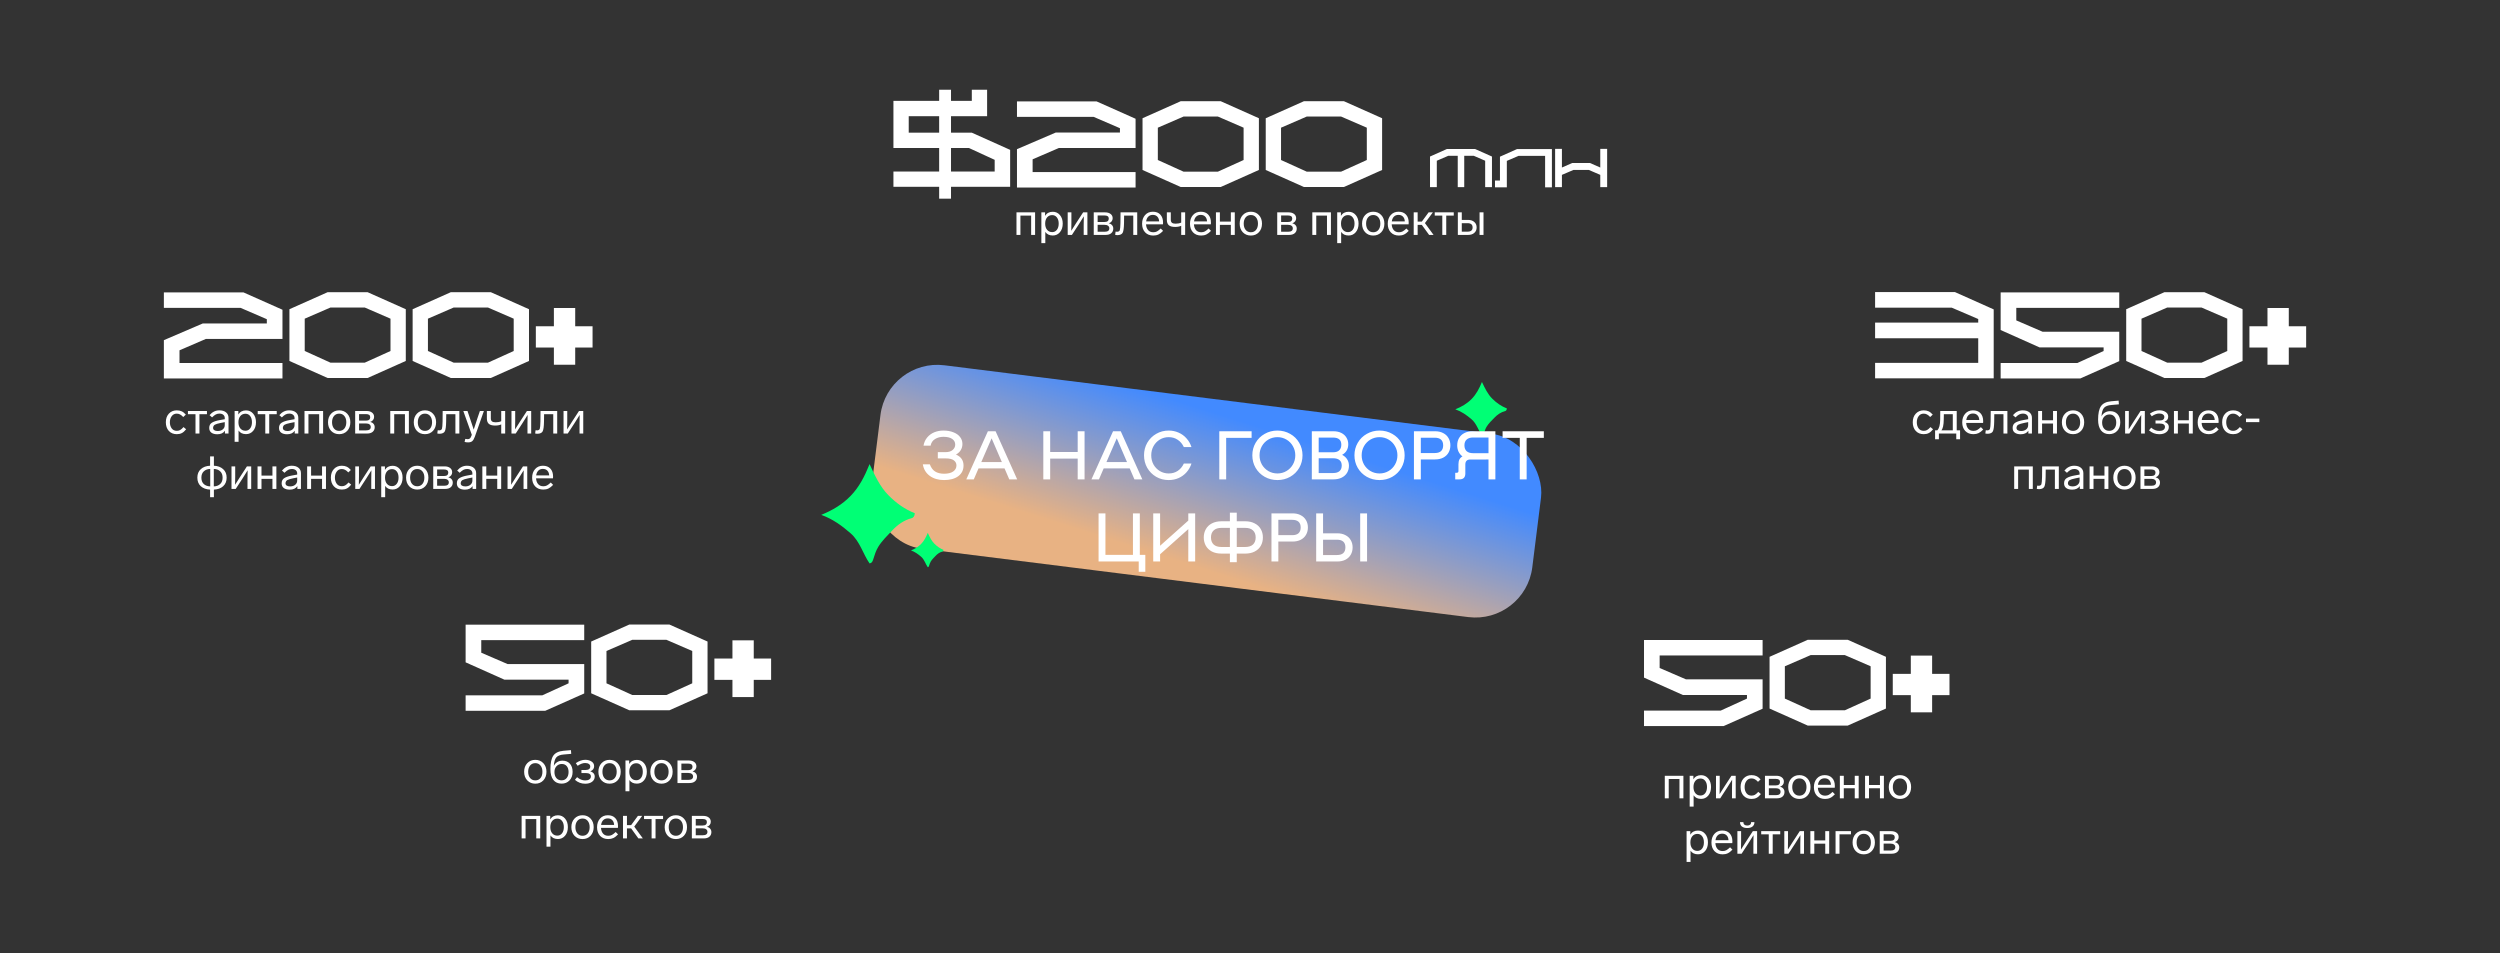 <svg width="1309" height="499" viewBox="0 0 1309 499" fill="none" xmlns="http://www.w3.org/2000/svg">
<rect x="0" y="0" width="1309" height="499" fill="#333333" stroke="none"/>
<path d="M85.8 153.09H127.47L147.9 162.18V177.48H107.76L93.99 183.42V190.08H147.9V198.18H85.8V178.11L106.14 169.38H139.71V167.13L125.94 161.19H85.8V153.09ZM151.542 189V161.91L171.522 153H192.492L212.472 161.91V189L192.492 197.91H171.522L151.542 189ZM159.552 183.78L173.052 189.9H190.962L204.462 183.78V166.86L190.962 161.01H173.052L159.552 166.86V183.78ZM216.054 189V161.91L236.034 153H257.004L276.984 161.91V189L257.004 197.91H236.034L216.054 189ZM224.064 183.78L237.564 189.9H255.474L268.974 183.78V166.86L255.474 161.01H237.564L224.064 166.86V183.78ZM280.566 181.98V170.82H290.016V161.28H301.176V170.82H310.266V181.98H301.176V190.98H290.016V181.98H280.566Z" fill="white"/>
<path d="M305.9 327.09V335.19H251.99V341.76L265.76 347.7H305.9V363.09L285.47 372.18H243.8V364.08H283.94L297.71 357.78V355.89H264.14L243.8 346.8V327.09H305.9ZM309.542 363V335.91L329.522 327H350.492L370.472 335.91V363L350.492 371.91H329.522L309.542 363ZM317.552 357.78L331.052 363.9H348.962L362.462 357.78V340.86L348.962 335.01H331.052L317.552 340.86V357.78ZM374.054 355.98V344.82H383.504V335.28H394.664V344.82H403.754V355.98H394.664V364.98H383.504V355.98H374.054Z" fill="white"/>
<path d="M981.8 177.12V168.93H1035.8V167.04L1021.94 161.1H981.8V152.91H1023.56L1043.9 162V198.09H981.8V189.99H1035.8V177.12H981.8ZM1109.64 153.09V161.19H1055.73V167.76L1069.5 173.7H1109.64V189.09L1089.21 198.18H1047.54V190.08H1087.68L1101.45 183.78V181.89H1067.88L1047.54 172.8V153.09H1109.64ZM1113.28 189V161.91L1133.26 153H1154.23L1174.21 161.91V189L1154.23 197.91H1133.26L1113.28 189ZM1121.29 183.78L1134.79 189.9H1152.7L1166.2 183.78V166.86L1152.7 161.01H1134.79L1121.29 166.86V183.78ZM1177.8 181.98V170.82H1187.25V161.28H1198.41V170.82H1207.5V181.98H1198.41V190.98H1187.25V181.98H1177.8Z" fill="white"/>
<path d="M922.9 335.09V343.19H868.99V349.76L882.76 355.7H922.9V371.09L902.47 380.18H860.8V372.08H900.94L914.71 365.78V363.89H881.14L860.8 354.8V335.09H922.9ZM926.542 371V343.91L946.522 335H967.492L987.472 343.91V371L967.492 379.91H946.522L926.542 371ZM934.552 365.78L948.052 371.9H965.962L979.462 365.78V348.86L965.962 343.01H948.052L934.552 348.86V365.78ZM991.054 363.98V352.82H1000.5V343.28H1011.66V352.82H1020.75V363.98H1011.66V372.98H1000.5V363.98H991.054Z" fill="white"/>
<path d="M467.8 52.82H491.74V46.97H497.95V52.82H508.84V46.97H516.85V60.83H497.95V69.47H508.84L528.91 78.47V97.82H497.95V104.03H491.74V97.82H467.8V89.81H491.74V77.48H467.8V52.82ZM520.81 89.81V83.69L507.31 77.48H497.95V89.81H520.81ZM475.81 60.83V69.47H491.74V60.83H475.81ZM532.488 53.09H574.158L594.588 62.18V77.48H554.447L540.678 83.42V90.08H594.588V98.18H532.488V78.11L552.828 69.38H586.398V67.13L572.628 61.19H532.488V53.09ZM598.23 89V61.91L618.21 53H639.18L659.16 61.91V89L639.18 97.91H618.21L598.23 89ZM606.24 83.78L619.74 89.9H637.65L651.15 83.78V66.86L637.65 61.01H619.74L606.24 66.86V83.78ZM662.741 89V61.91L682.721 53H703.691L723.671 61.91V89L703.691 97.91H682.721L662.741 89ZM670.751 83.78L684.251 89.9H702.161L715.661 83.78V66.86L702.161 61.01H684.251L670.751 66.86V83.78ZM748.753 98V81.96L757.633 78H772.313L781.193 81.96V98H777.633V84.16L771.633 81.56H766.673V98H763.273V81.56H758.353L752.313 84.16V98H748.753ZM782.777 94.52H785.377V82.04L794.337 78.04H812.577V98.08H809.017V81.6H795.137L788.977 84.24V98.08H782.777V94.52ZM814.261 98V77.96H817.821V87.72L823.181 85.36H832.541L837.901 87.72V77.96H841.501V98H837.901V91.56L831.861 88.96H823.901L817.821 91.56V98H814.261Z" fill="white"/>
<path d="M532.23 123V111.192H541.974V123H539.91V112.872H534.294V123H532.23ZM556.444 117.072C556.444 118.928 555.956 120.432 554.98 121.584C554.004 122.736 552.756 123.312 551.236 123.312C549.46 123.312 548.156 122.68 547.324 121.416V127.32H545.26V111.192H547.204V113.016C548.084 111.592 549.428 110.88 551.236 110.88C552.756 110.88 554.004 111.456 554.98 112.608C555.956 113.76 556.444 115.248 556.444 117.072ZM553.396 120.312C554.02 119.496 554.332 118.416 554.332 117.072C554.332 115.728 554.02 114.656 553.396 113.856C552.788 113.04 551.964 112.632 550.924 112.632C549.82 112.632 548.932 113.032 548.26 113.832C547.588 114.632 547.252 115.712 547.252 117.072C547.252 118.448 547.588 119.536 548.26 120.336C548.932 121.136 549.82 121.536 550.924 121.536C551.948 121.536 552.772 121.128 553.396 120.312ZM567.131 111.192H569.363V123H567.419V118.152C567.419 116.2 567.443 114.568 567.491 113.256C566.499 114.904 565.587 116.36 564.755 117.624L561.251 123H559.043V111.192H560.987V116.424C560.987 117.976 560.963 119.448 560.915 120.84C562.163 118.824 563.067 117.4 563.627 116.568L567.131 111.192ZM582.907 119.688C582.907 120.696 582.555 121.504 581.851 122.112C581.147 122.704 580.179 123 578.947 123H572.683V111.192H578.659C579.843 111.192 580.795 111.472 581.515 112.032C582.235 112.576 582.595 113.328 582.595 114.288C582.595 114.912 582.411 115.456 582.043 115.92C581.691 116.384 581.203 116.712 580.579 116.904C581.299 117.08 581.867 117.416 582.283 117.912C582.699 118.392 582.907 118.984 582.907 119.688ZM574.723 112.824V116.232H578.371C579.091 116.232 579.635 116.08 580.003 115.776C580.371 115.456 580.555 115.016 580.555 114.456C580.555 113.368 579.827 112.824 578.371 112.824H574.723ZM580.843 119.568C580.843 118.992 580.627 118.544 580.195 118.224C579.779 117.888 579.163 117.72 578.347 117.72H574.723V121.344H578.395C580.027 121.344 580.843 120.752 580.843 119.568ZM583.904 122.976L584.12 121.272C584.44 121.32 584.744 121.344 585.032 121.344C585.736 121.28 586.168 121 586.328 120.504C586.504 119.992 586.616 118.728 586.664 116.712L586.712 111.192H595.448V123H593.384V112.872H588.584L588.536 116.784C588.488 119.312 588.264 120.984 587.864 121.8C587.464 122.616 586.592 123.056 585.248 123.12C584.736 123.12 584.288 123.072 583.904 122.976ZM607.769 119.64L608.993 120.888C608.145 121.784 607.329 122.416 606.545 122.784C605.761 123.152 604.865 123.336 603.857 123.336C602.081 123.336 600.657 122.776 599.585 121.656C598.529 120.52 598.001 119.024 598.001 117.168C598.001 115.312 598.513 113.8 599.537 112.632C600.577 111.448 601.945 110.856 603.641 110.856C605.321 110.856 606.625 111.36 607.553 112.368C608.497 113.376 608.969 114.768 608.969 116.544C608.969 116.768 608.953 117.072 608.921 117.456H600.065C600.129 118.704 600.489 119.712 601.145 120.48C601.801 121.232 602.713 121.608 603.881 121.608C604.617 121.608 605.249 121.464 605.777 121.176C606.305 120.904 606.969 120.392 607.769 119.64ZM600.113 115.92H606.929C606.881 114.864 606.561 114.032 605.969 113.424C605.393 112.816 604.609 112.512 603.617 112.512C602.657 112.512 601.873 112.808 601.265 113.4C600.657 113.992 600.273 114.832 600.113 115.92ZM618.478 111.192H620.542V123H618.478V118.224C617.614 118.624 616.55 118.824 615.286 118.824C613.782 118.824 612.686 118.528 611.998 117.936C611.31 117.328 610.966 116.4 610.966 115.152V111.192H613.03V115.056C613.03 115.76 613.222 116.28 613.606 116.616C614.006 116.952 614.654 117.12 615.55 117.12C616.702 117.12 617.678 116.928 618.478 116.544V111.192ZM632.847 119.64L634.071 120.888C633.223 121.784 632.407 122.416 631.623 122.784C630.839 123.152 629.943 123.336 628.935 123.336C627.159 123.336 625.735 122.776 624.663 121.656C623.607 120.52 623.079 119.024 623.079 117.168C623.079 115.312 623.591 113.8 624.615 112.632C625.655 111.448 627.023 110.856 628.719 110.856C630.399 110.856 631.703 111.36 632.631 112.368C633.575 113.376 634.047 114.768 634.047 116.544C634.047 116.768 634.031 117.072 633.999 117.456H625.143C625.207 118.704 625.567 119.712 626.223 120.48C626.879 121.232 627.791 121.608 628.959 121.608C629.695 121.608 630.327 121.464 630.855 121.176C631.383 120.904 632.047 120.392 632.847 119.64ZM625.191 115.92H632.007C631.959 114.864 631.639 114.032 631.047 113.424C630.471 112.816 629.687 112.512 628.695 112.512C627.735 112.512 626.951 112.808 626.343 113.4C625.735 113.992 625.351 114.832 625.191 115.92ZM646.532 123H644.468V117.744H638.732V123H636.668V111.192H638.732V116.04H644.468V111.192H646.532V123ZM659.151 112.608C660.239 113.76 660.783 115.256 660.783 117.096C660.783 118.936 660.239 120.44 659.151 121.608C658.063 122.76 656.663 123.336 654.951 123.336C653.239 123.336 651.831 122.76 650.727 121.608C649.639 120.44 649.095 118.936 649.095 117.096C649.095 115.256 649.639 113.76 650.727 112.608C651.831 111.44 653.239 110.856 654.951 110.856C656.663 110.856 658.063 111.44 659.151 112.608ZM652.215 113.832C651.543 114.664 651.207 115.752 651.207 117.096C651.207 118.44 651.543 119.528 652.215 120.36C652.903 121.192 653.815 121.608 654.951 121.608C656.087 121.608 656.991 121.2 657.663 120.384C658.335 119.552 658.671 118.456 658.671 117.096C658.671 115.736 658.335 114.648 657.663 113.832C656.991 113 656.087 112.584 654.951 112.584C653.815 112.584 652.903 113 652.215 113.832ZM678.978 119.688C678.978 120.696 678.626 121.504 677.922 122.112C677.218 122.704 676.25 123 675.018 123H668.754V111.192H674.73C675.914 111.192 676.866 111.472 677.586 112.032C678.306 112.576 678.666 113.328 678.666 114.288C678.666 114.912 678.482 115.456 678.114 115.92C677.762 116.384 677.274 116.712 676.65 116.904C677.37 117.08 677.938 117.416 678.354 117.912C678.77 118.392 678.978 118.984 678.978 119.688ZM670.794 112.824V116.232H674.442C675.162 116.232 675.706 116.08 676.074 115.776C676.442 115.456 676.626 115.016 676.626 114.456C676.626 113.368 675.898 112.824 674.442 112.824H670.794ZM676.914 119.568C676.914 118.992 676.698 118.544 676.266 118.224C675.85 117.888 675.234 117.72 674.418 117.72H670.794V121.344H674.466C676.098 121.344 676.914 120.752 676.914 119.568ZM687.129 123V111.192H696.873V123H694.809V112.872H689.193V123H687.129ZM711.343 117.072C711.343 118.928 710.855 120.432 709.879 121.584C708.903 122.736 707.655 123.312 706.135 123.312C704.359 123.312 703.055 122.68 702.223 121.416V127.32H700.159V111.192H702.103V113.016C702.983 111.592 704.327 110.88 706.135 110.88C707.655 110.88 708.903 111.456 709.879 112.608C710.855 113.76 711.343 115.248 711.343 117.072ZM708.295 120.312C708.919 119.496 709.231 118.416 709.231 117.072C709.231 115.728 708.919 114.656 708.295 113.856C707.687 113.04 706.863 112.632 705.823 112.632C704.719 112.632 703.831 113.032 703.159 113.832C702.487 114.632 702.151 115.712 702.151 117.072C702.151 118.448 702.487 119.536 703.159 120.336C703.831 121.136 704.719 121.536 705.823 121.536C706.847 121.536 707.671 121.128 708.295 120.312ZM723.229 112.608C724.317 113.76 724.861 115.256 724.861 117.096C724.861 118.936 724.317 120.44 723.229 121.608C722.141 122.76 720.741 123.336 719.029 123.336C717.317 123.336 715.909 122.76 714.805 121.608C713.717 120.44 713.173 118.936 713.173 117.096C713.173 115.256 713.717 113.76 714.805 112.608C715.909 111.44 717.317 110.856 719.029 110.856C720.741 110.856 722.141 111.44 723.229 112.608ZM716.293 113.832C715.621 114.664 715.285 115.752 715.285 117.096C715.285 118.44 715.621 119.528 716.293 120.36C716.981 121.192 717.893 121.608 719.029 121.608C720.165 121.608 721.069 121.2 721.741 120.384C722.413 119.552 722.749 118.456 722.749 117.096C722.749 115.736 722.413 114.648 721.741 113.832C721.069 113 720.165 112.584 719.029 112.584C717.893 112.584 716.981 113 716.293 113.832ZM736.394 119.64L737.618 120.888C736.77 121.784 735.954 122.416 735.17 122.784C734.386 123.152 733.49 123.336 732.482 123.336C730.706 123.336 729.282 122.776 728.21 121.656C727.154 120.52 726.626 119.024 726.626 117.168C726.626 115.312 727.138 113.8 728.162 112.632C729.202 111.448 730.57 110.856 732.266 110.856C733.946 110.856 735.25 111.36 736.178 112.368C737.122 113.376 737.594 114.768 737.594 116.544C737.594 116.768 737.578 117.072 737.546 117.456H728.69C728.754 118.704 729.114 119.712 729.77 120.48C730.426 121.232 731.338 121.608 732.506 121.608C733.242 121.608 733.874 121.464 734.402 121.176C734.93 120.904 735.594 120.392 736.394 119.64ZM728.738 115.92H735.554C735.506 114.864 735.186 114.032 734.594 113.424C734.018 112.816 733.234 112.512 732.242 112.512C731.282 112.512 730.498 112.808 729.89 113.4C729.282 113.992 728.898 114.832 728.738 115.92ZM748.279 123L744.463 117.744H742.279V123H740.215V111.192H742.279V116.04H744.463L748.015 111.192H750.247L746.095 116.808L750.607 123H748.279ZM761.186 112.872H757.25V123H755.186V112.872H751.226V111.192H761.186V112.872ZM763.324 123V111.192H765.388V115.152H768.748C770.076 115.152 771.14 115.512 771.94 116.232C772.756 116.936 773.164 117.888 773.164 119.088C773.164 120.288 772.756 121.24 771.94 121.944C771.14 122.648 770.076 123 768.748 123H763.324ZM765.388 121.296H768.412C770.172 121.296 771.052 120.56 771.052 119.088C771.052 117.6 770.172 116.856 768.412 116.856H765.388V121.296ZM776.764 111.192V123H774.7V111.192H776.764Z" fill="white"/>
<rect x="464.735" y="187.534" width="348.561" height="96.749" rx="30" transform="rotate(7.136 464.735 187.534)" fill="url(#paint0_linear_480_155)"/>
<path d="M775.938 228C773.995 225.245 773.198 221.847 770.48 219.516C767.919 217.323 765.257 215.464 762 214.316C765.235 213.03 768.099 211.388 770.536 208.909C772.928 206.475 774.478 203.57 775.949 200C777.578 203.433 778.982 206.371 781.318 208.713C783.587 210.986 786.158 212.766 789 213.856C788.921 214.786 788.528 215.131 788.09 215.246C785.833 215.82 784.013 217.105 782.418 218.77C781.037 220.205 779.577 221.56 778.488 223.27C777.769 224.395 777.387 225.658 776.983 226.909C776.792 227.506 776.556 227.92 775.949 228H775.938Z" fill="#00FF75"/>
<path d="M485.776 297C484.552 295.229 484.05 293.044 482.339 291.546C480.727 290.137 479.051 288.941 477 288.203C479.037 287.376 480.84 286.321 482.374 284.727C483.881 283.162 484.856 281.295 485.783 279C486.808 281.207 487.692 283.096 489.163 284.601C490.592 286.063 492.211 287.207 494 287.908C493.95 288.506 493.703 288.727 493.427 288.801C492.006 289.17 490.86 289.996 489.856 291.066C488.986 291.989 488.067 292.86 487.381 293.959C486.928 294.683 486.688 295.494 486.433 296.299C486.313 296.683 486.165 296.948 485.783 297H485.776Z" fill="#00FF75"/>
<path d="M455.295 295C451.769 289.883 450.322 283.572 445.389 279.244C440.742 275.172 435.911 271.718 430 269.586C435.87 267.198 441.068 264.15 445.491 259.544C449.832 255.025 452.645 249.631 455.315 243C458.271 249.375 460.819 254.833 465.058 259.182C469.176 263.403 473.843 266.708 479 268.733C478.857 270.46 478.144 271.1 477.349 271.313C473.252 272.379 469.95 274.767 467.056 277.859C464.549 280.524 461.899 283.039 459.922 286.216C458.617 288.305 457.924 290.651 457.191 292.975C456.844 294.083 456.416 294.851 455.315 295H455.295Z" fill="#00FF75"/>
<path d="M92.545 216.584C91.425 216.584 90.545 217.024 89.905 217.904C89.265 218.768 88.945 219.832 88.945 221.096C88.945 222.344 89.257 223.408 89.881 224.288C90.521 225.152 91.417 225.584 92.569 225.584C93.209 225.584 93.785 225.448 94.297 225.176C94.825 224.888 95.425 224.368 96.097 223.616L97.465 224.768C96.713 225.712 95.961 226.376 95.209 226.76C94.457 227.144 93.577 227.336 92.569 227.336C90.841 227.336 89.449 226.768 88.393 225.632C87.353 224.496 86.833 222.984 86.833 221.096C86.833 219.224 87.361 217.72 88.417 216.584C89.489 215.432 90.873 214.856 92.569 214.856C93.545 214.856 94.393 215.024 95.113 215.36C95.849 215.696 96.577 216.272 97.297 217.088L95.953 218.36C95.345 217.704 94.777 217.248 94.249 216.992C93.737 216.72 93.169 216.584 92.545 216.584ZM108.362 216.872H104.426V227H102.362V216.872H98.402V215.192H108.362V216.872ZM119.653 218.792V227H117.781V225.536C116.949 226.768 115.613 227.384 113.773 227.384C112.477 227.384 111.445 227.104 110.677 226.544C109.925 225.984 109.549 225.16 109.549 224.072C109.549 222.808 110.021 221.888 110.965 221.312C111.941 220.72 113.301 220.272 115.045 219.968L117.685 219.488V218.888C117.685 218.168 117.429 217.6 116.917 217.184C116.421 216.768 115.757 216.56 114.925 216.56C114.205 216.56 113.557 216.712 112.981 217.016C112.421 217.304 111.773 217.816 111.037 218.552L109.717 217.376C111.141 215.696 112.853 214.856 114.853 214.856C116.357 214.856 117.533 215.216 118.381 215.936C119.229 216.64 119.653 217.592 119.653 218.792ZM117.685 222.584V221.024L115.525 221.456C114.053 221.76 113.037 222.072 112.477 222.392C111.933 222.712 111.629 223.248 111.565 224C111.565 224.544 111.773 224.96 112.189 225.248C112.621 225.536 113.221 225.68 113.989 225.68C115.061 225.68 115.941 225.4 116.629 224.84C117.333 224.264 117.685 223.512 117.685 222.584ZM134.034 221.072C134.034 222.928 133.546 224.432 132.57 225.584C131.594 226.736 130.346 227.312 128.826 227.312C127.05 227.312 125.746 226.68 124.914 225.416V231.32H122.85V215.192H124.794V217.016C125.674 215.592 127.018 214.88 128.826 214.88C130.346 214.88 131.594 215.456 132.57 216.608C133.546 217.76 134.034 219.248 134.034 221.072ZM130.986 224.312C131.61 223.496 131.922 222.416 131.922 221.072C131.922 219.728 131.61 218.656 130.986 217.856C130.378 217.04 129.554 216.632 128.514 216.632C127.41 216.632 126.522 217.032 125.85 217.832C125.178 218.632 124.842 219.712 124.842 221.072C124.842 222.448 125.178 223.536 125.85 224.336C126.522 225.136 127.41 225.536 128.514 225.536C129.538 225.536 130.362 225.128 130.986 224.312ZM144.901 216.872H140.965V227H138.901V216.872H134.941V215.192H144.901V216.872ZM156.192 218.792V227H154.32V225.536C153.488 226.768 152.152 227.384 150.312 227.384C149.016 227.384 147.984 227.104 147.216 226.544C146.464 225.984 146.088 225.16 146.088 224.072C146.088 222.808 146.56 221.888 147.504 221.312C148.48 220.72 149.84 220.272 151.584 219.968L154.224 219.488V218.888C154.224 218.168 153.968 217.6 153.456 217.184C152.96 216.768 152.296 216.56 151.464 216.56C150.744 216.56 150.096 216.712 149.52 217.016C148.96 217.304 148.312 217.816 147.576 218.552L146.256 217.376C147.68 215.696 149.392 214.856 151.392 214.856C152.896 214.856 154.072 215.216 154.92 215.936C155.768 216.64 156.192 217.592 156.192 218.792ZM154.224 222.584V221.024L152.064 221.456C150.592 221.76 149.576 222.072 149.016 222.392C148.472 222.712 148.168 223.248 148.104 224C148.104 224.544 148.312 224.96 148.728 225.248C149.16 225.536 149.76 225.68 150.528 225.68C151.6 225.68 152.48 225.4 153.168 224.84C153.872 224.264 154.224 223.512 154.224 222.584ZM159.437 227V215.192H169.181V227H167.117V216.872H161.501V227H159.437ZM181.803 216.608C182.891 217.76 183.435 219.256 183.435 221.096C183.435 222.936 182.891 224.44 181.803 225.608C180.715 226.76 179.315 227.336 177.603 227.336C175.891 227.336 174.483 226.76 173.379 225.608C172.291 224.44 171.747 222.936 171.747 221.096C171.747 219.256 172.291 217.76 173.379 216.608C174.483 215.44 175.891 214.856 177.603 214.856C179.315 214.856 180.715 215.44 181.803 216.608ZM174.867 217.832C174.195 218.664 173.859 219.752 173.859 221.096C173.859 222.44 174.195 223.528 174.867 224.36C175.555 225.192 176.467 225.608 177.603 225.608C178.739 225.608 179.643 225.2 180.315 224.384C180.987 223.552 181.323 222.456 181.323 221.096C181.323 219.736 180.987 218.648 180.315 217.832C179.643 217 178.739 216.584 177.603 216.584C176.467 216.584 175.555 217 174.867 217.832ZM196.193 223.688C196.193 224.696 195.841 225.504 195.137 226.112C194.433 226.704 193.465 227 192.233 227H185.969V215.192H191.945C193.129 215.192 194.081 215.472 194.801 216.032C195.521 216.576 195.881 217.328 195.881 218.288C195.881 218.912 195.697 219.456 195.329 219.92C194.977 220.384 194.489 220.712 193.865 220.904C194.585 221.08 195.153 221.416 195.569 221.912C195.985 222.392 196.193 222.984 196.193 223.688ZM188.009 216.824V220.232H191.657C192.377 220.232 192.921 220.08 193.289 219.776C193.657 219.456 193.841 219.016 193.841 218.456C193.841 217.368 193.113 216.824 191.657 216.824H188.009ZM194.129 223.568C194.129 222.992 193.913 222.544 193.481 222.224C193.065 221.888 192.449 221.72 191.633 221.72H188.009V225.344H191.681C193.313 225.344 194.129 224.752 194.129 223.568ZM204.344 227V215.192H214.088V227H212.024V216.872H206.408V227H204.344ZM226.71 216.608C227.798 217.76 228.342 219.256 228.342 221.096C228.342 222.936 227.798 224.44 226.71 225.608C225.622 226.76 224.222 227.336 222.51 227.336C220.798 227.336 219.39 226.76 218.286 225.608C217.198 224.44 216.654 222.936 216.654 221.096C216.654 219.256 217.198 217.76 218.286 216.608C219.39 215.44 220.798 214.856 222.51 214.856C224.222 214.856 225.622 215.44 226.71 216.608ZM219.774 217.832C219.102 218.664 218.766 219.752 218.766 221.096C218.766 222.44 219.102 223.528 219.774 224.36C220.462 225.192 221.374 225.608 222.51 225.608C223.646 225.608 224.55 225.2 225.222 224.384C225.894 223.552 226.23 222.456 226.23 221.096C226.23 219.736 225.894 218.648 225.222 217.832C224.55 217 223.646 216.584 222.51 216.584C221.374 216.584 220.462 217 219.774 217.832ZM228.971 226.976L229.187 225.272C229.507 225.32 229.811 225.344 230.099 225.344C230.803 225.28 231.235 225 231.395 224.504C231.571 223.992 231.683 222.728 231.73 220.712L231.779 215.192H240.515V227H238.451V216.872H233.651L233.603 220.784C233.555 223.312 233.331 224.984 232.931 225.8C232.531 226.616 231.659 227.056 230.315 227.12C229.803 227.12 229.355 227.072 228.971 226.976ZM251.276 215.192H253.364L248.636 228.632C248.236 229.752 247.788 230.528 247.292 230.96C246.796 231.408 246.06 231.632 245.084 231.632C244.396 231.632 243.788 231.552 243.26 231.392L243.62 229.808C244.052 229.904 244.476 229.952 244.892 229.952C245.388 229.952 245.78 229.816 246.068 229.544C246.372 229.272 246.644 228.784 246.884 228.08L247.028 227.624L242.588 215.192H244.772L246.092 219.104C246.444 220.128 247.028 221.872 247.844 224.336L248.036 224.936L248.756 222.752L249.956 219.056L251.276 215.192ZM262.442 215.192H264.506V227H262.442V222.224C261.578 222.624 260.514 222.824 259.25 222.824C257.746 222.824 256.65 222.528 255.962 221.936C255.274 221.328 254.93 220.4 254.93 219.152V215.192H256.994V219.056C256.994 219.76 257.186 220.28 257.57 220.616C257.97 220.952 258.618 221.12 259.514 221.12C260.666 221.12 261.642 220.928 262.442 220.544V215.192ZM275.9 215.192H278.132V227H276.188V222.152C276.188 220.2 276.212 218.568 276.26 217.256C275.268 218.904 274.356 220.36 273.524 221.624L270.02 227H267.812V215.192H269.756V220.424C269.756 221.976 269.732 223.448 269.684 224.84C270.932 222.824 271.836 221.4 272.396 220.568L275.9 215.192ZM280.205 226.976L280.421 225.272C280.741 225.32 281.045 225.344 281.333 225.344C282.037 225.28 282.469 225 282.629 224.504C282.805 223.992 282.917 222.728 282.965 220.712L283.013 215.192H291.749V227H289.685V216.872H284.885L284.837 220.784C284.789 223.312 284.565 224.984 284.165 225.8C283.765 226.616 282.893 227.056 281.549 227.12C281.037 227.12 280.589 227.072 280.205 226.976ZM303.158 215.192H305.39V227H303.446V222.152C303.446 220.2 303.47 218.568 303.518 217.256C302.526 218.904 301.614 220.36 300.782 221.624L297.278 227H295.07V215.192H297.014V220.424C297.014 221.976 296.99 223.448 296.942 224.84C298.19 222.824 299.094 221.4 299.654 220.568L303.158 215.192ZM110.005 238.96H111.997V243.856C113.997 243.936 115.605 244.528 116.821 245.632C118.053 246.72 118.669 248.208 118.669 250.096C118.669 252 118.053 253.504 116.821 254.608C115.605 255.696 113.997 256.28 111.997 256.36V260.32H110.005V256.36C108.005 256.28 106.389 255.696 105.157 254.608C103.941 253.504 103.333 252 103.333 250.096C103.333 248.208 103.941 246.72 105.157 245.632C106.389 244.528 108.005 243.936 110.005 243.856V238.96ZM110.077 254.68V245.536C108.653 245.584 107.525 246.008 106.693 246.808C105.861 247.592 105.445 248.688 105.445 250.096C105.445 251.52 105.853 252.624 106.669 253.408C107.485 254.192 108.621 254.616 110.077 254.68ZM111.949 245.536V254.68C113.373 254.616 114.493 254.192 115.309 253.408C116.141 252.608 116.557 251.504 116.557 250.096C116.557 248.688 116.141 247.592 115.309 246.808C114.493 246.008 113.373 245.584 111.949 245.536ZM129.299 244.192H131.531V256H129.587V251.152C129.587 249.2 129.611 247.568 129.659 246.256C128.667 247.904 127.755 249.36 126.923 250.624L123.419 256H121.211V244.192H123.155V249.424C123.155 250.976 123.131 252.448 123.083 253.84C124.331 251.824 125.235 250.4 125.795 249.568L129.299 244.192ZM144.715 256H142.651V250.744H136.915V256H134.851V244.192H136.915V249.04H142.651V244.192H144.715V256ZM157.575 247.792V256H155.703V254.536C154.871 255.768 153.535 256.384 151.695 256.384C150.399 256.384 149.367 256.104 148.599 255.544C147.847 254.984 147.471 254.16 147.471 253.072C147.471 251.808 147.943 250.888 148.887 250.312C149.863 249.72 151.223 249.272 152.967 248.968L155.607 248.488V247.888C155.607 247.168 155.351 246.6 154.839 246.184C154.343 245.768 153.679 245.56 152.847 245.56C152.127 245.56 151.479 245.712 150.903 246.016C150.343 246.304 149.695 246.816 148.959 247.552L147.639 246.376C149.063 244.696 150.775 243.856 152.775 243.856C154.279 243.856 155.455 244.216 156.303 244.936C157.151 245.64 157.575 246.592 157.575 247.792ZM155.607 251.584V250.024L153.447 250.456C151.975 250.76 150.959 251.072 150.399 251.392C149.855 251.712 149.551 252.248 149.487 253C149.487 253.544 149.695 253.96 150.111 254.248C150.543 254.536 151.143 254.68 151.911 254.68C152.983 254.68 153.863 254.4 154.551 253.84C155.255 253.264 155.607 252.512 155.607 251.584ZM170.684 256H168.62V250.744H162.884V256H160.82V244.192H162.884V249.04H168.62V244.192H170.684V256ZM178.959 245.584C177.839 245.584 176.959 246.024 176.319 246.904C175.679 247.768 175.359 248.832 175.359 250.096C175.359 251.344 175.671 252.408 176.295 253.288C176.935 254.152 177.831 254.584 178.983 254.584C179.623 254.584 180.199 254.448 180.711 254.176C181.239 253.888 181.839 253.368 182.511 252.616L183.879 253.768C183.127 254.712 182.375 255.376 181.623 255.76C180.871 256.144 179.991 256.336 178.983 256.336C177.255 256.336 175.863 255.768 174.807 254.632C173.767 253.496 173.247 251.984 173.247 250.096C173.247 248.224 173.775 246.72 174.831 245.584C175.903 244.432 177.287 243.856 178.983 243.856C179.959 243.856 180.807 244.024 181.527 244.36C182.263 244.696 182.991 245.272 183.711 246.088L182.367 247.36C181.759 246.704 181.191 246.248 180.663 245.992C180.151 245.72 179.583 245.584 178.959 245.584ZM194.103 244.192H196.335V256H194.391V251.152C194.391 249.2 194.415 247.568 194.463 246.256C193.471 247.904 192.559 249.36 191.727 250.624L188.223 256H186.015V244.192H187.959V249.424C187.959 250.976 187.935 252.448 187.887 253.84C189.135 251.824 190.039 250.4 190.599 249.568L194.103 244.192ZM210.792 250.072C210.792 251.928 210.304 253.432 209.328 254.584C208.352 255.736 207.104 256.312 205.584 256.312C203.808 256.312 202.504 255.68 201.672 254.416V260.32H199.608V244.192H201.552V246.016C202.432 244.592 203.776 243.88 205.584 243.88C207.104 243.88 208.352 244.456 209.328 245.608C210.304 246.76 210.792 248.248 210.792 250.072ZM207.744 253.312C208.368 252.496 208.68 251.416 208.68 250.072C208.68 248.728 208.368 247.656 207.744 246.856C207.136 246.04 206.312 245.632 205.272 245.632C204.168 245.632 203.28 246.032 202.608 246.832C201.936 247.632 201.6 248.712 201.6 250.072C201.6 251.448 201.936 252.536 202.608 253.336C203.28 254.136 204.168 254.536 205.272 254.536C206.296 254.536 207.12 254.128 207.744 253.312ZM222.678 245.608C223.766 246.76 224.31 248.256 224.31 250.096C224.31 251.936 223.766 253.44 222.678 254.608C221.59 255.76 220.19 256.336 218.478 256.336C216.766 256.336 215.358 255.76 214.254 254.608C213.166 253.44 212.622 251.936 212.622 250.096C212.622 248.256 213.166 246.76 214.254 245.608C215.358 244.44 216.766 243.856 218.478 243.856C220.19 243.856 221.59 244.44 222.678 245.608ZM215.742 246.832C215.07 247.664 214.734 248.752 214.734 250.096C214.734 251.44 215.07 252.528 215.742 253.36C216.43 254.192 217.342 254.608 218.478 254.608C219.614 254.608 220.518 254.2 221.19 253.384C221.862 252.552 222.198 251.456 222.198 250.096C222.198 248.736 221.862 247.648 221.19 246.832C220.518 246 219.614 245.584 218.478 245.584C217.342 245.584 216.43 246 215.742 246.832ZM237.068 252.688C237.068 253.696 236.716 254.504 236.012 255.112C235.308 255.704 234.34 256 233.108 256H226.844V244.192H232.82C234.004 244.192 234.956 244.472 235.676 245.032C236.396 245.576 236.756 246.328 236.756 247.288C236.756 247.912 236.572 248.456 236.204 248.92C235.852 249.384 235.364 249.712 234.74 249.904C235.46 250.08 236.028 250.416 236.444 250.912C236.86 251.392 237.068 251.984 237.068 252.688ZM228.884 245.824V249.232H232.532C233.252 249.232 233.796 249.08 234.164 248.776C234.532 248.456 234.716 248.016 234.716 247.456C234.716 246.368 233.988 245.824 232.532 245.824H228.884ZM235.004 252.568C235.004 251.992 234.788 251.544 234.356 251.224C233.94 250.888 233.324 250.72 232.508 250.72H228.884V254.344H232.556C234.188 254.344 235.004 253.752 235.004 252.568ZM249.309 247.792V256H247.437V254.536C246.605 255.768 245.269 256.384 243.429 256.384C242.133 256.384 241.101 256.104 240.333 255.544C239.581 254.984 239.205 254.16 239.205 253.072C239.205 251.808 239.677 250.888 240.621 250.312C241.597 249.72 242.957 249.272 244.701 248.968L247.341 248.488V247.888C247.341 247.168 247.085 246.6 246.573 246.184C246.077 245.768 245.413 245.56 244.581 245.56C243.861 245.56 243.213 245.712 242.637 246.016C242.077 246.304 241.429 246.816 240.693 247.552L239.373 246.376C240.797 244.696 242.509 243.856 244.509 243.856C246.013 243.856 247.189 244.216 248.037 244.936C248.885 245.64 249.309 246.592 249.309 247.792ZM247.341 251.584V250.024L245.181 250.456C243.709 250.76 242.693 251.072 242.133 251.392C241.589 251.712 241.285 252.248 241.221 253C241.221 253.544 241.429 253.96 241.845 254.248C242.277 254.536 242.877 254.68 243.645 254.68C244.717 254.68 245.597 254.4 246.285 253.84C246.989 253.264 247.341 252.512 247.341 251.584ZM262.418 256H260.354V250.744H254.618V256H252.554V244.192H254.618V249.04H260.354V244.192H262.418V256ZM273.838 244.192H276.07V256H274.126V251.152C274.126 249.2 274.15 247.568 274.198 246.256C273.206 247.904 272.294 249.36 271.462 250.624L267.958 256H265.75V244.192H267.694V249.424C267.694 250.976 267.67 252.448 267.622 253.84C268.87 251.824 269.774 250.4 270.334 249.568L273.838 244.192ZM288.39 252.64L289.614 253.888C288.766 254.784 287.95 255.416 287.166 255.784C286.382 256.152 285.486 256.336 284.478 256.336C282.702 256.336 281.278 255.776 280.206 254.656C279.15 253.52 278.622 252.024 278.622 250.168C278.622 248.312 279.134 246.8 280.158 245.632C281.198 244.448 282.566 243.856 284.262 243.856C285.942 243.856 287.246 244.36 288.174 245.368C289.118 246.376 289.59 247.768 289.59 249.544C289.59 249.768 289.574 250.072 289.542 250.456H280.686C280.75 251.704 281.11 252.712 281.766 253.48C282.422 254.232 283.334 254.608 284.502 254.608C285.238 254.608 285.87 254.464 286.398 254.176C286.926 253.904 287.59 253.392 288.39 252.64ZM280.734 248.92H287.55C287.502 247.864 287.182 247.032 286.59 246.424C286.014 245.816 285.23 245.512 284.238 245.512C283.278 245.512 282.494 245.808 281.886 246.4C281.278 246.992 280.894 247.832 280.734 248.92Z" fill="white"/>
<path d="M284.495 399.608C285.583 400.76 286.127 402.256 286.127 404.096C286.127 405.936 285.583 407.44 284.495 408.608C283.407 409.76 282.007 410.336 280.295 410.336C278.583 410.336 277.175 409.76 276.071 408.608C274.983 407.44 274.439 405.936 274.439 404.096C274.439 402.256 274.983 400.76 276.071 399.608C277.175 398.44 278.583 397.856 280.295 397.856C282.007 397.856 283.407 398.44 284.495 399.608ZM277.559 400.832C276.887 401.664 276.551 402.752 276.551 404.096C276.551 405.44 276.887 406.528 277.559 407.36C278.247 408.192 279.159 408.608 280.295 408.608C281.431 408.608 282.335 408.2 283.007 407.384C283.679 406.552 284.015 405.456 284.015 404.096C284.015 402.736 283.679 401.648 283.007 400.832C282.335 400 281.431 399.584 280.295 399.584C279.159 399.584 278.247 400 277.559 400.832ZM298.398 399.872C299.342 400.912 299.814 402.344 299.814 404.168C299.814 405.992 299.278 407.472 298.206 408.608C297.134 409.744 295.75 410.312 294.054 410.312C292.198 410.312 290.758 409.664 289.734 408.368C288.71 407.056 288.198 405.184 288.198 402.752C288.198 399.52 288.694 397.168 289.686 395.696C290.694 394.208 292.478 393.344 295.038 393.104L298.95 392.768L299.094 394.712L295.23 395.048C293.358 395.192 292.046 395.696 291.294 396.56C290.558 397.408 290.118 398.904 289.974 401.048C290.358 400.2 290.95 399.528 291.75 399.032C292.55 398.536 293.478 398.288 294.534 398.288C296.166 398.288 297.454 398.816 298.398 399.872ZM297.702 404.216C297.702 402.92 297.382 401.896 296.742 401.144C296.118 400.392 295.254 400.016 294.15 400.016C293.046 400.016 292.126 400.408 291.39 401.192C290.67 401.96 290.31 402.968 290.31 404.216C290.31 405.544 290.646 406.608 291.318 407.408C291.99 408.192 292.894 408.584 294.03 408.584C295.15 408.584 296.038 408.192 296.694 407.408C297.366 406.608 297.702 405.544 297.702 404.216ZM311.4 406.616C311.4 407.72 310.944 408.624 310.032 409.328C309.12 410.016 307.912 410.36 306.408 410.36C304.376 410.36 302.584 409.68 301.032 408.32L302.16 406.928C303.52 408.064 304.936 408.632 306.408 408.632C307.352 408.632 308.08 408.448 308.592 408.08C309.12 407.696 309.384 407.184 309.384 406.544C309.384 405.36 308.472 404.768 306.648 404.768H304.44V403.16H306.696C307.464 403.16 308.048 403.008 308.448 402.704C308.848 402.384 309.048 401.936 309.048 401.36C309.048 400.784 308.808 400.336 308.328 400.016C307.864 399.68 307.208 399.512 306.36 399.512C305.176 399.512 303.88 400 302.472 400.976L301.488 399.584C303.184 398.416 304.832 397.832 306.432 397.832C307.728 397.832 308.824 398.128 309.72 398.72C310.632 399.296 311.088 400.12 311.088 401.192C311.088 402.456 310.416 403.344 309.072 403.856C310.624 404.352 311.4 405.272 311.4 406.616ZM323.378 399.608C324.466 400.76 325.01 402.256 325.01 404.096C325.01 405.936 324.466 407.44 323.378 408.608C322.29 409.76 320.89 410.336 319.178 410.336C317.466 410.336 316.058 409.76 314.954 408.608C313.866 407.44 313.322 405.936 313.322 404.096C313.322 402.256 313.866 400.76 314.954 399.608C316.058 398.44 317.466 397.856 319.178 397.856C320.89 397.856 322.29 398.44 323.378 399.608ZM316.442 400.832C315.77 401.664 315.434 402.752 315.434 404.096C315.434 405.44 315.77 406.528 316.442 407.36C317.13 408.192 318.042 408.608 319.178 408.608C320.314 408.608 321.218 408.2 321.89 407.384C322.562 406.552 322.898 405.456 322.898 404.096C322.898 402.736 322.562 401.648 321.89 400.832C321.218 400 320.314 399.584 319.178 399.584C318.042 399.584 317.13 400 316.442 400.832ZM338.679 404.072C338.679 405.928 338.191 407.432 337.215 408.584C336.239 409.736 334.991 410.312 333.471 410.312C331.695 410.312 330.391 409.68 329.559 408.416V414.32H327.495V398.192H329.439V400.016C330.319 398.592 331.663 397.88 333.471 397.88C334.991 397.88 336.239 398.456 337.215 399.608C338.191 400.76 338.679 402.248 338.679 404.072ZM335.631 407.312C336.255 406.496 336.567 405.416 336.567 404.072C336.567 402.728 336.255 401.656 335.631 400.856C335.023 400.04 334.199 399.632 333.159 399.632C332.055 399.632 331.167 400.032 330.495 400.832C329.823 401.632 329.487 402.712 329.487 404.072C329.487 405.448 329.823 406.536 330.495 407.336C331.167 408.136 332.055 408.536 333.159 408.536C334.183 408.536 335.007 408.128 335.631 407.312ZM350.565 399.608C351.653 400.76 352.197 402.256 352.197 404.096C352.197 405.936 351.653 407.44 350.565 408.608C349.477 409.76 348.077 410.336 346.365 410.336C344.653 410.336 343.245 409.76 342.141 408.608C341.053 407.44 340.509 405.936 340.509 404.096C340.509 402.256 341.053 400.76 342.141 399.608C343.245 398.44 344.653 397.856 346.365 397.856C348.077 397.856 349.477 398.44 350.565 399.608ZM343.629 400.832C342.957 401.664 342.621 402.752 342.621 404.096C342.621 405.44 342.957 406.528 343.629 407.36C344.317 408.192 345.229 408.608 346.365 408.608C347.501 408.608 348.405 408.2 349.077 407.384C349.749 406.552 350.085 405.456 350.085 404.096C350.085 402.736 349.749 401.648 349.077 400.832C348.405 400 347.501 399.584 346.365 399.584C345.229 399.584 344.317 400 343.629 400.832ZM364.954 406.688C364.954 407.696 364.602 408.504 363.898 409.112C363.194 409.704 362.226 410 360.994 410H354.73V398.192H360.706C361.89 398.192 362.842 398.472 363.562 399.032C364.282 399.576 364.642 400.328 364.642 401.288C364.642 401.912 364.458 402.456 364.09 402.92C363.738 403.384 363.25 403.712 362.626 403.904C363.346 404.08 363.914 404.416 364.33 404.912C364.746 405.392 364.954 405.984 364.954 406.688ZM356.77 399.824V403.232H360.418C361.138 403.232 361.682 403.08 362.05 402.776C362.418 402.456 362.602 402.016 362.602 401.456C362.602 400.368 361.874 399.824 360.418 399.824H356.77ZM362.89 406.568C362.89 405.992 362.674 405.544 362.242 405.224C361.826 404.888 361.21 404.72 360.394 404.72H356.77V408.344H360.442C362.074 408.344 362.89 407.752 362.89 406.568ZM273.121 439V427.192H282.865V439H280.801V428.872H275.185V439H273.121ZM297.335 433.072C297.335 434.928 296.847 436.432 295.871 437.584C294.895 438.736 293.647 439.312 292.127 439.312C290.351 439.312 289.047 438.68 288.215 437.416V443.32H286.151V427.192H288.095V429.016C288.975 427.592 290.319 426.88 292.127 426.88C293.647 426.88 294.895 427.456 295.871 428.608C296.847 429.76 297.335 431.248 297.335 433.072ZM294.287 436.312C294.911 435.496 295.223 434.416 295.223 433.072C295.223 431.728 294.911 430.656 294.287 429.856C293.679 429.04 292.855 428.632 291.815 428.632C290.711 428.632 289.823 429.032 289.151 429.832C288.479 430.632 288.143 431.712 288.143 433.072C288.143 434.448 288.479 435.536 289.151 436.336C289.823 437.136 290.711 437.536 291.815 437.536C292.839 437.536 293.663 437.128 294.287 436.312ZM309.221 428.608C310.309 429.76 310.853 431.256 310.853 433.096C310.853 434.936 310.309 436.44 309.221 437.608C308.133 438.76 306.733 439.336 305.021 439.336C303.309 439.336 301.901 438.76 300.797 437.608C299.709 436.44 299.165 434.936 299.165 433.096C299.165 431.256 299.709 429.76 300.797 428.608C301.901 427.44 303.309 426.856 305.021 426.856C306.733 426.856 308.133 427.44 309.221 428.608ZM302.285 429.832C301.613 430.664 301.277 431.752 301.277 433.096C301.277 434.44 301.613 435.528 302.285 436.36C302.973 437.192 303.885 437.608 305.021 437.608C306.157 437.608 307.061 437.2 307.733 436.384C308.405 435.552 308.741 434.456 308.741 433.096C308.741 431.736 308.405 430.648 307.733 429.832C307.061 429 306.157 428.584 305.021 428.584C303.885 428.584 302.973 429 302.285 429.832ZM322.386 435.64L323.61 436.888C322.762 437.784 321.946 438.416 321.162 438.784C320.378 439.152 319.482 439.336 318.474 439.336C316.698 439.336 315.274 438.776 314.202 437.656C313.146 436.52 312.618 435.024 312.618 433.168C312.618 431.312 313.13 429.8 314.154 428.632C315.194 427.448 316.562 426.856 318.258 426.856C319.938 426.856 321.242 427.36 322.17 428.368C323.114 429.376 323.586 430.768 323.586 432.544C323.586 432.768 323.57 433.072 323.538 433.456H314.682C314.746 434.704 315.106 435.712 315.762 436.48C316.418 437.232 317.33 437.608 318.498 437.608C319.234 437.608 319.866 437.464 320.394 437.176C320.922 436.904 321.586 436.392 322.386 435.64ZM314.73 431.92H321.546C321.498 430.864 321.178 430.032 320.586 429.424C320.01 428.816 319.226 428.512 318.234 428.512C317.274 428.512 316.49 428.808 315.882 429.4C315.274 429.992 314.89 430.832 314.73 431.92ZM334.271 439L330.455 433.744H328.271V439H326.207V427.192H328.271V432.04H330.455L334.007 427.192H336.239L332.087 432.808L336.599 439H334.271ZM347.178 428.872H343.242V439H341.178V428.872H337.218V427.192H347.178V428.872ZM358.089 428.608C359.177 429.76 359.721 431.256 359.721 433.096C359.721 434.936 359.177 436.44 358.089 437.608C357.001 438.76 355.601 439.336 353.889 439.336C352.177 439.336 350.769 438.76 349.665 437.608C348.577 436.44 348.033 434.936 348.033 433.096C348.033 431.256 348.577 429.76 349.665 428.608C350.769 427.44 352.177 426.856 353.889 426.856C355.601 426.856 357.001 427.44 358.089 428.608ZM351.153 429.832C350.481 430.664 350.145 431.752 350.145 433.096C350.145 434.44 350.481 435.528 351.153 436.36C351.841 437.192 352.753 437.608 353.889 437.608C355.025 437.608 355.929 437.2 356.601 436.384C357.273 435.552 357.609 434.456 357.609 433.096C357.609 431.736 357.273 430.648 356.601 429.832C355.929 429 355.025 428.584 353.889 428.584C352.753 428.584 351.841 429 351.153 429.832ZM372.478 435.688C372.478 436.696 372.126 437.504 371.422 438.112C370.718 438.704 369.75 439 368.518 439H362.254V427.192H368.23C369.414 427.192 370.366 427.472 371.086 428.032C371.806 428.576 372.166 429.328 372.166 430.288C372.166 430.912 371.982 431.456 371.614 431.92C371.262 432.384 370.774 432.712 370.15 432.904C370.87 433.08 371.438 433.416 371.854 433.912C372.27 434.392 372.478 434.984 372.478 435.688ZM364.294 428.824V432.232H367.942C368.662 432.232 369.206 432.08 369.574 431.776C369.942 431.456 370.126 431.016 370.126 430.456C370.126 429.368 369.398 428.824 367.942 428.824H364.294ZM370.414 435.568C370.414 434.992 370.198 434.544 369.766 434.224C369.35 433.888 368.734 433.72 367.918 433.72H364.294V437.344H367.966C369.598 437.344 370.414 436.752 370.414 435.568Z" fill="white"/>
<path d="M1007.24 216.584C1006.12 216.584 1005.24 217.024 1004.6 217.904C1003.96 218.768 1003.64 219.832 1003.64 221.096C1003.64 222.344 1003.95 223.408 1004.57 224.288C1005.21 225.152 1006.11 225.584 1007.26 225.584C1007.9 225.584 1008.48 225.448 1008.99 225.176C1009.52 224.888 1010.12 224.368 1010.79 223.616L1012.16 224.768C1011.4 225.712 1010.65 226.376 1009.9 226.76C1009.15 227.144 1008.27 227.336 1007.26 227.336C1005.53 227.336 1004.14 226.768 1003.08 225.632C1002.04 224.496 1001.52 222.984 1001.52 221.096C1001.52 219.224 1002.05 217.72 1003.11 216.584C1004.18 215.432 1005.56 214.856 1007.26 214.856C1008.24 214.856 1009.08 215.024 1009.8 215.36C1010.54 215.696 1011.27 216.272 1011.99 217.088L1010.64 218.36C1010.04 217.704 1009.47 217.248 1008.94 216.992C1008.43 216.72 1007.86 216.584 1007.24 216.584ZM1013.21 230V225.32H1014.36C1015.36 224.328 1015.86 222.448 1015.88 219.68L1015.92 215.192H1024.54V225.32H1026.29V230H1024.3V227H1015.2V230H1013.21ZM1016.5 225.32H1022.48V216.872H1017.8L1017.75 219.728C1017.7 222.624 1017.28 224.488 1016.5 225.32ZM1037.19 223.64L1038.42 224.888C1037.57 225.784 1036.75 226.416 1035.97 226.784C1035.18 227.152 1034.29 227.336 1033.28 227.336C1031.5 227.336 1030.08 226.776 1029.01 225.656C1027.95 224.52 1027.42 223.024 1027.42 221.168C1027.42 219.312 1027.94 217.8 1028.96 216.632C1030 215.448 1031.37 214.856 1033.06 214.856C1034.74 214.856 1036.05 215.36 1036.98 216.368C1037.92 217.376 1038.39 218.768 1038.39 220.544C1038.39 220.768 1038.38 221.072 1038.34 221.456H1029.49C1029.55 222.704 1029.91 223.712 1030.57 224.48C1031.22 225.232 1032.14 225.608 1033.3 225.608C1034.04 225.608 1034.67 225.464 1035.2 225.176C1035.73 224.904 1036.39 224.392 1037.19 223.64ZM1029.54 219.92H1036.35C1036.3 218.864 1035.98 218.032 1035.39 217.424C1034.82 216.816 1034.03 216.512 1033.04 216.512C1032.08 216.512 1031.3 216.808 1030.69 217.4C1030.08 217.992 1029.7 218.832 1029.54 219.92ZM1039.53 226.976L1039.75 225.272C1040.07 225.32 1040.37 225.344 1040.66 225.344C1041.36 225.28 1041.79 225 1041.95 224.504C1042.13 223.992 1042.24 222.728 1042.29 220.712L1042.34 215.192H1051.07V227H1049.01V216.872H1044.21L1044.16 220.784C1044.11 223.312 1043.89 224.984 1043.49 225.8C1043.09 226.616 1042.22 227.056 1040.87 227.12C1040.36 227.12 1039.91 227.072 1039.53 226.976ZM1063.92 218.792V227H1062.05V225.536C1061.22 226.768 1059.88 227.384 1058.04 227.384C1056.75 227.384 1055.71 227.104 1054.95 226.544C1054.19 225.984 1053.82 225.16 1053.82 224.072C1053.82 222.808 1054.29 221.888 1055.23 221.312C1056.21 220.72 1057.57 220.272 1059.31 219.968L1061.95 219.488V218.888C1061.95 218.168 1061.7 217.6 1061.19 217.184C1060.69 216.768 1060.03 216.56 1059.19 216.56C1058.47 216.56 1057.83 216.712 1057.25 217.016C1056.69 217.304 1056.04 217.816 1055.31 218.552L1053.99 217.376C1055.41 215.696 1057.12 214.856 1059.12 214.856C1060.63 214.856 1061.8 215.216 1062.65 215.936C1063.5 216.64 1063.92 217.592 1063.92 218.792ZM1061.95 222.584V221.024L1059.79 221.456C1058.32 221.76 1057.31 222.072 1056.75 222.392C1056.2 222.712 1055.9 223.248 1055.83 224C1055.83 224.544 1056.04 224.96 1056.46 225.248C1056.89 225.536 1057.49 225.68 1058.26 225.68C1059.33 225.68 1060.21 225.4 1060.9 224.84C1061.6 224.264 1061.95 223.512 1061.95 222.584ZM1077.03 227H1074.97V221.744H1069.23V227H1067.17V215.192H1069.23V220.04H1074.97V215.192H1077.03V227ZM1089.65 216.608C1090.74 217.76 1091.28 219.256 1091.28 221.096C1091.28 222.936 1090.74 224.44 1089.65 225.608C1088.56 226.76 1087.16 227.336 1085.45 227.336C1083.74 227.336 1082.33 226.76 1081.23 225.608C1080.14 224.44 1079.6 222.936 1079.6 221.096C1079.6 219.256 1080.14 217.76 1081.23 216.608C1082.33 215.44 1083.74 214.856 1085.45 214.856C1087.16 214.856 1088.56 215.44 1089.65 216.608ZM1082.72 217.832C1082.04 218.664 1081.71 219.752 1081.71 221.096C1081.71 222.44 1082.04 223.528 1082.72 224.36C1083.4 225.192 1084.32 225.608 1085.45 225.608C1086.59 225.608 1087.49 225.2 1088.16 224.384C1088.84 223.552 1089.17 222.456 1089.17 221.096C1089.17 219.736 1088.84 218.648 1088.16 217.832C1087.49 217 1086.59 216.584 1085.45 216.584C1084.32 216.584 1083.4 217 1082.72 217.832ZM1108.76 216.872C1109.7 217.912 1110.17 219.344 1110.17 221.168C1110.17 222.992 1109.64 224.472 1108.57 225.608C1107.49 226.744 1106.11 227.312 1104.41 227.312C1102.56 227.312 1101.12 226.664 1100.09 225.368C1099.07 224.056 1098.56 222.184 1098.56 219.752C1098.56 216.52 1099.05 214.168 1100.05 212.696C1101.05 211.208 1102.84 210.344 1105.4 210.104L1109.31 209.768L1109.45 211.712L1105.59 212.048C1103.72 212.192 1102.41 212.696 1101.65 213.56C1100.92 214.408 1100.48 215.904 1100.33 218.048C1100.72 217.2 1101.31 216.528 1102.11 216.032C1102.91 215.536 1103.84 215.288 1104.89 215.288C1106.53 215.288 1107.81 215.816 1108.76 216.872ZM1108.06 221.216C1108.06 219.92 1107.74 218.896 1107.1 218.144C1106.48 217.392 1105.61 217.016 1104.51 217.016C1103.41 217.016 1102.49 217.408 1101.75 218.192C1101.03 218.96 1100.67 219.968 1100.67 221.216C1100.67 222.544 1101.01 223.608 1101.68 224.408C1102.35 225.192 1103.25 225.584 1104.39 225.584C1105.51 225.584 1106.4 225.192 1107.05 224.408C1107.73 223.608 1108.06 222.544 1108.06 221.216ZM1120.79 215.192H1123.03V227H1121.08V222.152C1121.08 220.2 1121.11 218.568 1121.15 217.256C1120.16 218.904 1119.25 220.36 1118.42 221.624L1114.91 227H1112.71V215.192H1114.65V220.424C1114.65 221.976 1114.63 223.448 1114.58 224.84C1115.83 222.824 1116.73 221.4 1117.29 220.568L1120.79 215.192ZM1135.59 223.616C1135.59 224.72 1135.13 225.624 1134.22 226.328C1133.31 227.016 1132.1 227.36 1130.6 227.36C1128.56 227.36 1126.77 226.68 1125.22 225.32L1126.35 223.928C1127.71 225.064 1129.12 225.632 1130.6 225.632C1131.54 225.632 1132.27 225.448 1132.78 225.08C1133.31 224.696 1133.57 224.184 1133.57 223.544C1133.57 222.36 1132.66 221.768 1130.84 221.768H1128.63V220.16H1130.88C1131.65 220.16 1132.24 220.008 1132.64 219.704C1133.04 219.384 1133.24 218.936 1133.24 218.36C1133.24 217.784 1133 217.336 1132.52 217.016C1132.05 216.68 1131.4 216.512 1130.55 216.512C1129.36 216.512 1128.07 217 1126.66 217.976L1125.68 216.584C1127.37 215.416 1129.02 214.832 1130.62 214.832C1131.92 214.832 1133.01 215.128 1133.91 215.72C1134.82 216.296 1135.28 217.12 1135.28 218.192C1135.28 219.456 1134.6 220.344 1133.26 220.856C1134.81 221.352 1135.59 222.272 1135.59 223.616ZM1148.14 227H1146.08V221.744H1140.34V227H1138.28V215.192H1140.34V220.04H1146.08V215.192H1148.14V227ZM1160.47 223.64L1161.7 224.888C1160.85 225.784 1160.03 226.416 1159.25 226.784C1158.46 227.152 1157.57 227.336 1156.56 227.336C1154.78 227.336 1153.36 226.776 1152.29 225.656C1151.23 224.52 1150.7 223.024 1150.7 221.168C1150.7 219.312 1151.22 217.8 1152.24 216.632C1153.28 215.448 1154.65 214.856 1156.34 214.856C1158.02 214.856 1159.33 215.36 1160.26 216.368C1161.2 217.376 1161.67 218.768 1161.67 220.544C1161.67 220.768 1161.66 221.072 1161.62 221.456H1152.77C1152.83 222.704 1153.19 223.712 1153.85 224.48C1154.5 225.232 1155.42 225.608 1156.58 225.608C1157.32 225.608 1157.95 225.464 1158.48 225.176C1159.01 224.904 1159.67 224.392 1160.47 223.64ZM1152.82 219.92H1159.63C1159.58 218.864 1159.26 218.032 1158.67 217.424C1158.1 216.816 1157.31 216.512 1156.32 216.512C1155.36 216.512 1154.58 216.808 1153.97 217.4C1153.36 217.992 1152.98 218.832 1152.82 219.92ZM1169.24 216.584C1168.12 216.584 1167.24 217.024 1166.6 217.904C1165.96 218.768 1165.64 219.832 1165.64 221.096C1165.64 222.344 1165.95 223.408 1166.57 224.288C1167.21 225.152 1168.11 225.584 1169.26 225.584C1169.9 225.584 1170.48 225.448 1170.99 225.176C1171.52 224.888 1172.12 224.368 1172.79 223.616L1174.16 224.768C1173.4 225.712 1172.65 226.376 1171.9 226.76C1171.15 227.144 1170.27 227.336 1169.26 227.336C1167.53 227.336 1166.14 226.768 1165.08 225.632C1164.04 224.496 1163.52 222.984 1163.52 221.096C1163.52 219.224 1164.05 217.72 1165.11 216.584C1166.18 215.432 1167.56 214.856 1169.26 214.856C1170.24 214.856 1171.08 215.024 1171.8 215.36C1172.54 215.696 1173.27 216.272 1173.99 217.088L1172.64 218.36C1172.04 217.704 1171.47 217.248 1170.94 216.992C1170.43 216.72 1169.86 216.584 1169.24 216.584ZM1182.99 219.176V221.024H1176V219.176H1182.99ZM1054.63 256V244.192H1064.37V256H1062.31V245.872H1056.69V256H1054.63ZM1066.46 255.976L1066.67 254.272C1066.99 254.32 1067.3 254.344 1067.59 254.344C1068.29 254.28 1068.72 254 1068.88 253.504C1069.06 252.992 1069.17 251.728 1069.22 249.712L1069.27 244.192H1078V256H1075.94V245.872H1071.14L1071.09 249.784C1071.04 252.312 1070.82 253.984 1070.42 254.8C1070.02 255.616 1069.15 256.056 1067.8 256.12C1067.29 256.12 1066.84 256.072 1066.46 255.976ZM1090.85 247.792V256H1088.98V254.536C1088.15 255.768 1086.81 256.384 1084.97 256.384C1083.68 256.384 1082.64 256.104 1081.88 255.544C1081.12 254.984 1080.75 254.16 1080.75 253.072C1080.75 251.808 1081.22 250.888 1082.16 250.312C1083.14 249.72 1084.5 249.272 1086.24 248.968L1088.88 248.488V247.888C1088.88 247.168 1088.63 246.6 1088.12 246.184C1087.62 245.768 1086.96 245.56 1086.12 245.56C1085.4 245.56 1084.76 245.712 1084.18 246.016C1083.62 246.304 1082.97 246.816 1082.24 247.552L1080.92 246.376C1082.34 244.696 1084.05 243.856 1086.05 243.856C1087.56 243.856 1088.73 244.216 1089.58 244.936C1090.43 245.64 1090.85 246.592 1090.85 247.792ZM1088.88 251.584V250.024L1086.72 250.456C1085.25 250.76 1084.24 251.072 1083.68 251.392C1083.13 251.712 1082.83 252.248 1082.76 253C1082.76 253.544 1082.97 253.96 1083.39 254.248C1083.82 254.536 1084.42 254.68 1085.19 254.68C1086.26 254.68 1087.14 254.4 1087.83 253.84C1088.53 253.264 1088.88 252.512 1088.88 251.584ZM1103.96 256H1101.9V250.744H1096.16V256H1094.1V244.192H1096.16V249.04H1101.9V244.192H1103.96V256ZM1116.58 245.608C1117.67 246.76 1118.21 248.256 1118.21 250.096C1118.21 251.936 1117.67 253.44 1116.58 254.608C1115.49 255.76 1114.09 256.336 1112.38 256.336C1110.67 256.336 1109.26 255.76 1108.16 254.608C1107.07 253.44 1106.52 251.936 1106.52 250.096C1106.52 248.256 1107.07 246.76 1108.16 245.608C1109.26 244.44 1110.67 243.856 1112.38 243.856C1114.09 243.856 1115.49 244.44 1116.58 245.608ZM1109.64 246.832C1108.97 247.664 1108.64 248.752 1108.64 250.096C1108.64 251.44 1108.97 252.528 1109.64 253.36C1110.33 254.192 1111.24 254.608 1112.38 254.608C1113.52 254.608 1114.42 254.2 1115.09 253.384C1115.76 252.552 1116.1 251.456 1116.1 250.096C1116.1 248.736 1115.76 247.648 1115.09 246.832C1114.42 246 1113.52 245.584 1112.38 245.584C1111.24 245.584 1110.33 246 1109.64 246.832ZM1130.97 252.688C1130.97 253.696 1130.62 254.504 1129.91 255.112C1129.21 255.704 1128.24 256 1127.01 256H1120.75V244.192H1126.72C1127.91 244.192 1128.86 244.472 1129.58 245.032C1130.3 245.576 1130.66 246.328 1130.66 247.288C1130.66 247.912 1130.47 248.456 1130.11 248.92C1129.75 249.384 1129.27 249.712 1128.64 249.904C1129.36 250.08 1129.93 250.416 1130.35 250.912C1130.76 251.392 1130.97 251.984 1130.97 252.688ZM1122.79 245.824V249.232H1126.43C1127.15 249.232 1127.7 249.08 1128.07 248.776C1128.43 248.456 1128.62 248.016 1128.62 247.456C1128.62 246.368 1127.89 245.824 1126.43 245.824H1122.79ZM1128.91 252.568C1128.91 251.992 1128.69 251.544 1128.26 251.224C1127.84 250.888 1127.23 250.72 1126.41 250.72H1122.79V254.344H1126.46C1128.09 254.344 1128.91 253.752 1128.91 252.568Z" fill="white"/>
<path d="M871.683 418V406.192H881.427V418H879.363V407.872H873.747V418H871.683ZM895.897 412.072C895.897 413.928 895.409 415.432 894.433 416.584C893.457 417.736 892.209 418.312 890.689 418.312C888.913 418.312 887.609 417.68 886.777 416.416V422.32H884.713V406.192H886.657V408.016C887.537 406.592 888.881 405.88 890.689 405.88C892.209 405.88 893.457 406.456 894.433 407.608C895.409 408.76 895.897 410.248 895.897 412.072ZM892.849 415.312C893.473 414.496 893.785 413.416 893.785 412.072C893.785 410.728 893.473 409.656 892.849 408.856C892.241 408.04 891.417 407.632 890.377 407.632C889.273 407.632 888.385 408.032 887.713 408.832C887.041 409.632 886.705 410.712 886.705 412.072C886.705 413.448 887.041 414.536 887.713 415.336C888.385 416.136 889.273 416.536 890.377 416.536C891.401 416.536 892.225 416.128 892.849 415.312ZM906.584 406.192H908.816V418H906.872V413.152C906.872 411.2 906.896 409.568 906.944 408.256C905.952 409.904 905.04 411.36 904.208 412.624L900.704 418H898.496V406.192H900.44V411.424C900.44 412.976 900.416 414.448 900.368 415.84C901.616 413.824 902.52 412.4 903.08 411.568L906.584 406.192ZM917.08 407.584C915.96 407.584 915.08 408.024 914.44 408.904C913.8 409.768 913.48 410.832 913.48 412.096C913.48 413.344 913.792 414.408 914.416 415.288C915.056 416.152 915.952 416.584 917.104 416.584C917.744 416.584 918.32 416.448 918.832 416.176C919.36 415.888 919.96 415.368 920.632 414.616L922 415.768C921.248 416.712 920.496 417.376 919.744 417.76C918.992 418.144 918.112 418.336 917.104 418.336C915.376 418.336 913.984 417.768 912.928 416.632C911.888 415.496 911.368 413.984 911.368 412.096C911.368 410.224 911.896 408.72 912.952 407.584C914.024 406.432 915.408 405.856 917.104 405.856C918.08 405.856 918.928 406.024 919.648 406.36C920.384 406.696 921.112 407.272 921.832 408.088L920.488 409.36C919.88 408.704 919.312 408.248 918.784 407.992C918.272 407.72 917.704 407.584 917.08 407.584ZM934.36 414.688C934.36 415.696 934.008 416.504 933.304 417.112C932.6 417.704 931.632 418 930.4 418H924.136V406.192H930.112C931.296 406.192 932.248 406.472 932.968 407.032C933.688 407.576 934.048 408.328 934.048 409.288C934.048 409.912 933.864 410.456 933.496 410.92C933.144 411.384 932.656 411.712 932.032 411.904C932.752 412.08 933.32 412.416 933.736 412.912C934.152 413.392 934.36 413.984 934.36 414.688ZM926.176 407.824V411.232H929.824C930.544 411.232 931.088 411.08 931.456 410.776C931.824 410.456 932.008 410.016 932.008 409.456C932.008 408.368 931.28 407.824 929.824 407.824H926.176ZM932.296 414.568C932.296 413.992 932.08 413.544 931.648 413.224C931.232 412.888 930.616 412.72 929.8 412.72H926.176V416.344H929.848C931.48 416.344 932.296 415.752 932.296 414.568ZM946.362 407.608C947.45 408.76 947.994 410.256 947.994 412.096C947.994 413.936 947.45 415.44 946.362 416.608C945.274 417.76 943.874 418.336 942.162 418.336C940.45 418.336 939.042 417.76 937.938 416.608C936.85 415.44 936.306 413.936 936.306 412.096C936.306 410.256 936.85 408.76 937.938 407.608C939.042 406.44 940.45 405.856 942.162 405.856C943.874 405.856 945.274 406.44 946.362 407.608ZM939.426 408.832C938.754 409.664 938.418 410.752 938.418 412.096C938.418 413.44 938.754 414.528 939.426 415.36C940.114 416.192 941.026 416.608 942.162 416.608C943.298 416.608 944.202 416.2 944.874 415.384C945.546 414.552 945.882 413.456 945.882 412.096C945.882 410.736 945.546 409.648 944.874 408.832C944.202 408 943.298 407.584 942.162 407.584C941.026 407.584 940.114 408 939.426 408.832ZM959.527 414.64L960.751 415.888C959.903 416.784 959.087 417.416 958.303 417.784C957.519 418.152 956.623 418.336 955.615 418.336C953.839 418.336 952.415 417.776 951.343 416.656C950.287 415.52 949.759 414.024 949.759 412.168C949.759 410.312 950.271 408.8 951.295 407.632C952.335 406.448 953.703 405.856 955.399 405.856C957.079 405.856 958.383 406.36 959.311 407.368C960.255 408.376 960.727 409.768 960.727 411.544C960.727 411.768 960.711 412.072 960.679 412.456H951.823C951.887 413.704 952.247 414.712 952.903 415.48C953.559 416.232 954.471 416.608 955.639 416.608C956.375 416.608 957.007 416.464 957.535 416.176C958.063 415.904 958.727 415.392 959.527 414.64ZM951.871 410.92H958.687C958.639 409.864 958.319 409.032 957.727 408.424C957.151 407.816 956.367 407.512 955.375 407.512C954.415 407.512 953.631 407.808 953.023 408.4C952.415 408.992 952.031 409.832 951.871 410.92ZM973.211 418H971.147V412.744H965.411V418H963.347V406.192H965.411V411.04H971.147V406.192H973.211V418ZM986.407 418H984.343V412.744H978.607V418H976.543V406.192H978.607V411.04H984.343V406.192H986.407V418ZM999.026 407.608C1000.11 408.76 1000.66 410.256 1000.66 412.096C1000.66 413.936 1000.11 415.44 999.026 416.608C997.938 417.76 996.538 418.336 994.826 418.336C993.114 418.336 991.706 417.76 990.602 416.608C989.514 415.44 988.97 413.936 988.97 412.096C988.97 410.256 989.514 408.76 990.602 407.608C991.706 406.44 993.114 405.856 994.826 405.856C996.538 405.856 997.938 406.44 999.026 407.608ZM992.09 408.832C991.418 409.664 991.082 410.752 991.082 412.096C991.082 413.44 991.418 414.528 992.09 415.36C992.778 416.192 993.69 416.608 994.826 416.608C995.962 416.608 996.866 416.2 997.538 415.384C998.21 414.552 998.546 413.456 998.546 412.096C998.546 410.736 998.21 409.648 997.538 408.832C996.866 408 995.962 407.584 994.826 407.584C993.69 407.584 992.778 408 992.09 408.832ZM894.28 441.072C894.28 442.928 893.792 444.432 892.816 445.584C891.84 446.736 890.592 447.312 889.072 447.312C887.296 447.312 885.992 446.68 885.16 445.416V451.32H883.096V435.192H885.04V437.016C885.92 435.592 887.264 434.88 889.072 434.88C890.592 434.88 891.84 435.456 892.816 436.608C893.792 437.76 894.28 439.248 894.28 441.072ZM891.232 444.312C891.856 443.496 892.168 442.416 892.168 441.072C892.168 439.728 891.856 438.656 891.232 437.856C890.624 437.04 889.8 436.632 888.76 436.632C887.656 436.632 886.768 437.032 886.096 437.832C885.424 438.632 885.088 439.712 885.088 441.072C885.088 442.448 885.424 443.536 886.096 444.336C886.768 445.136 887.656 445.536 888.76 445.536C889.784 445.536 890.608 445.128 891.232 444.312ZM905.879 443.64L907.103 444.888C906.255 445.784 905.439 446.416 904.655 446.784C903.871 447.152 902.975 447.336 901.967 447.336C900.191 447.336 898.767 446.776 897.695 445.656C896.639 444.52 896.111 443.024 896.111 441.168C896.111 439.312 896.623 437.8 897.647 436.632C898.687 435.448 900.055 434.856 901.751 434.856C903.431 434.856 904.735 435.36 905.663 436.368C906.607 437.376 907.079 438.768 907.079 440.544C907.079 440.768 907.063 441.072 907.031 441.456H898.175C898.239 442.704 898.599 443.712 899.255 444.48C899.911 445.232 900.823 445.608 901.991 445.608C902.727 445.608 903.359 445.464 903.887 445.176C904.415 444.904 905.079 444.392 905.879 443.64ZM898.223 439.92H905.039C904.991 438.864 904.671 438.032 904.079 437.424C903.503 436.816 902.719 436.512 901.727 436.512C900.767 436.512 899.983 436.808 899.375 437.4C898.767 437.992 898.383 438.832 898.223 439.92ZM920.019 435.192V447H918.075V442.152C918.075 440.2 918.099 438.568 918.147 437.256C917.155 438.904 916.243 440.36 915.411 441.624L911.907 447H909.699V435.192H911.643V440.424C911.643 441.976 911.619 443.448 911.571 444.84C912.819 442.824 913.723 441.4 914.283 440.568L917.787 435.192H920.019ZM918.627 430.464H916.899C916.899 431.024 916.723 431.464 916.371 431.784C916.019 432.088 915.515 432.24 914.859 432.24C914.203 432.24 913.699 432.088 913.347 431.784C912.995 431.464 912.819 431.024 912.819 430.464H911.067C911.067 431.456 911.395 432.224 912.051 432.768C912.723 433.296 913.659 433.56 914.859 433.56C916.043 433.56 916.963 433.296 917.619 432.768C918.291 432.224 918.627 431.456 918.627 430.464ZM932.124 436.872H928.188V447H926.124V436.872H922.164V435.192H932.124V436.872ZM942.349 435.192H944.581V447H942.637V442.152C942.637 440.2 942.661 438.568 942.709 437.256C941.717 438.904 940.805 440.36 939.973 441.624L936.469 447H934.261V435.192H936.205V440.424C936.205 441.976 936.181 443.448 936.133 444.84C937.381 442.824 938.285 441.4 938.845 440.568L942.349 435.192ZM957.766 447H955.702V441.744H949.966V447H947.902V435.192H949.966V440.04H955.702V435.192H957.766V447ZM969.161 436.872H963.161V447H961.097V435.192H969.161V436.872ZM980.065 436.608C981.153 437.76 981.697 439.256 981.697 441.096C981.697 442.936 981.153 444.44 980.065 445.608C978.977 446.76 977.577 447.336 975.865 447.336C974.153 447.336 972.745 446.76 971.641 445.608C970.553 444.44 970.009 442.936 970.009 441.096C970.009 439.256 970.553 437.76 971.641 436.608C972.745 435.44 974.153 434.856 975.865 434.856C977.577 434.856 978.977 435.44 980.065 436.608ZM973.129 437.832C972.457 438.664 972.121 439.752 972.121 441.096C972.121 442.44 972.457 443.528 973.129 444.36C973.817 445.192 974.729 445.608 975.865 445.608C977.001 445.608 977.905 445.2 978.577 444.384C979.249 443.552 979.585 442.456 979.585 441.096C979.585 439.736 979.249 438.648 978.577 437.832C977.905 437 977.001 436.584 975.865 436.584C974.729 436.584 973.817 437 973.129 437.832ZM994.454 443.688C994.454 444.696 994.102 445.504 993.398 446.112C992.694 446.704 991.726 447 990.494 447H984.23V435.192H990.206C991.39 435.192 992.342 435.472 993.062 436.032C993.782 436.576 994.142 437.328 994.142 438.288C994.142 438.912 993.958 439.456 993.59 439.92C993.238 440.384 992.75 440.712 992.126 440.904C992.846 441.08 993.414 441.416 993.83 441.912C994.246 442.392 994.454 442.984 994.454 443.688ZM986.27 436.824V440.232H989.918C990.638 440.232 991.182 440.08 991.55 439.776C991.918 439.456 992.102 439.016 992.102 438.456C992.102 437.368 991.374 436.824 989.918 436.824H986.27ZM992.39 443.568C992.39 442.992 992.174 442.544 991.742 442.224C991.326 441.888 990.71 441.72 989.894 441.72H986.27V445.344H989.942C991.574 445.344 992.39 444.752 992.39 443.568Z" fill="white"/>
<path d="M500.543 238.004C503.183 239.132 504.503 241.04 504.503 243.728C504.503 246.104 503.579 247.976 501.731 249.344C499.907 250.688 497.435 251.36 494.315 251.36C491.363 251.36 488.879 250.64 486.863 249.2C484.847 247.736 483.623 245.708 483.191 243.116H486.863C487.463 244.82 488.375 246.068 489.599 246.86C490.847 247.652 492.419 248.048 494.315 248.048C496.379 248.048 497.975 247.652 499.103 246.86C500.231 246.068 500.795 245.012 500.795 243.692C500.795 242.612 500.351 241.736 499.463 241.064C498.599 240.368 497.135 240.02 495.071 240.02H491.039V236.744H495.071C496.703 236.744 497.951 236.36 498.815 235.592C499.703 234.824 500.147 233.9 500.147 232.82C500.147 231.524 499.607 230.516 498.527 229.796C497.447 229.076 495.935 228.716 493.991 228.716C492.287 228.716 490.811 229.112 489.563 229.904C488.315 230.672 487.547 231.824 487.259 233.36H483.551C483.839 231.68 484.487 230.24 485.495 229.04C486.503 227.84 487.739 226.94 489.203 226.34C490.691 225.74 492.275 225.44 493.955 225.44C495.947 225.44 497.687 225.74 499.175 226.34C500.687 226.916 501.851 227.732 502.667 228.788C503.507 229.844 503.927 231.068 503.927 232.46C503.927 233.636 503.639 234.704 503.063 235.664C502.511 236.6 501.671 237.38 500.543 238.004ZM525.972 245.24H512.364L509.88 251H505.956L517.26 225.8H521.292L532.596 251H528.456L525.972 245.24ZM524.568 241.928L519.204 229.508L513.804 241.928H524.568ZM567.877 225.8V251H564.277V240.128H549.877V251H546.277V225.8H549.877V236.672H564.277V225.8H567.877ZM591.503 245.24H577.895L575.411 251H571.487L582.791 225.8H586.823L598.127 251H593.987L591.503 245.24ZM590.099 241.928L584.735 229.508L579.335 241.928H590.099ZM599.009 238.4C599.009 236 599.573 233.816 600.701 231.848C601.853 229.856 603.413 228.296 605.381 227.168C607.349 226.016 609.533 225.44 611.933 225.44C613.781 225.44 615.509 225.8 617.117 226.52C618.725 227.216 620.105 228.224 621.257 229.544C622.433 230.84 623.297 232.352 623.849 234.08H619.853C619.109 232.472 618.053 231.212 616.685 230.3C615.341 229.364 613.757 228.896 611.933 228.896C610.229 228.896 608.681 229.316 607.289 230.156C605.897 230.996 604.793 232.148 603.977 233.612C603.185 235.052 602.789 236.648 602.789 238.4C602.789 240.152 603.185 241.76 603.977 243.224C604.793 244.664 605.897 245.804 607.289 246.644C608.681 247.484 610.229 247.904 611.933 247.904C613.757 247.904 615.341 247.448 616.685 246.536C618.053 245.6 619.109 244.328 619.853 242.72H623.849C623.297 244.448 622.433 245.972 621.257 247.292C620.105 248.588 618.725 249.596 617.117 250.316C615.509 251.012 613.781 251.36 611.933 251.36C609.533 251.36 607.349 250.796 605.381 249.668C603.413 248.516 601.853 246.956 600.701 244.988C599.573 242.996 599.009 240.8 599.009 238.4ZM655.342 229.256H642.022V251H638.422V225.8H655.342V229.256ZM668.856 251.36C666.432 251.36 664.212 250.796 662.196 249.668C660.18 248.516 658.596 246.956 657.444 244.988C656.292 242.996 655.716 240.8 655.716 238.4C655.716 236 656.292 233.816 657.444 231.848C658.596 229.856 660.18 228.296 662.196 227.168C664.212 226.016 666.432 225.44 668.856 225.44C671.28 225.44 673.5 226.016 675.516 227.168C677.532 228.296 679.116 229.856 680.268 231.848C681.42 233.816 681.996 236 681.996 238.4C681.996 240.8 681.42 242.996 680.268 244.988C679.116 246.956 677.532 248.516 675.516 249.668C673.5 250.796 671.28 251.36 668.856 251.36ZM668.856 247.904C670.584 247.904 672.156 247.484 673.572 246.644C675.012 245.804 676.14 244.664 676.956 243.224C677.796 241.76 678.216 240.152 678.216 238.4C678.216 236.648 677.796 235.052 676.956 233.612C676.14 232.148 675.012 230.996 673.572 230.156C672.156 229.316 670.584 228.896 668.856 228.896C667.128 228.896 665.544 229.316 664.104 230.156C662.688 230.996 661.56 232.148 660.72 233.612C659.904 235.052 659.496 236.648 659.496 238.4C659.496 240.152 659.904 241.76 660.72 243.224C661.56 244.664 662.688 245.804 664.104 246.644C665.544 247.484 667.128 247.904 668.856 247.904ZM702.743 238.148C703.919 238.772 704.807 239.576 705.407 240.56C706.007 241.52 706.307 242.624 706.307 243.872C706.307 245.24 705.983 246.464 705.335 247.544C704.711 248.6 703.787 249.44 702.563 250.064C701.339 250.688 699.875 251 698.171 251H686.867V225.8H698.135C699.767 225.8 701.171 226.1 702.347 226.7C703.523 227.3 704.411 228.116 705.011 229.148C705.635 230.18 705.947 231.344 705.947 232.64C705.947 233.84 705.683 234.908 705.155 235.844C704.627 236.78 703.823 237.548 702.743 238.148ZM697.955 236.816C699.395 236.816 700.475 236.48 701.195 235.808C701.939 235.112 702.311 234.116 702.311 232.82C702.311 230.348 700.859 229.112 697.955 229.112H690.467V236.816H697.955ZM697.991 247.688C699.479 247.688 700.607 247.352 701.375 246.68C702.143 246.008 702.527 245.024 702.527 243.728C702.527 242.48 702.143 241.544 701.375 240.92C700.607 240.272 699.479 239.948 697.991 239.948H690.467V247.688H697.991ZM722.328 251.36C719.904 251.36 717.684 250.796 715.668 249.668C713.652 248.516 712.068 246.956 710.916 244.988C709.764 242.996 709.188 240.8 709.188 238.4C709.188 236 709.764 233.816 710.916 231.848C712.068 229.856 713.652 228.296 715.668 227.168C717.684 226.016 719.904 225.44 722.328 225.44C724.752 225.44 726.972 226.016 728.988 227.168C731.004 228.296 732.588 229.856 733.74 231.848C734.892 233.816 735.468 236 735.468 238.4C735.468 240.8 734.892 242.996 733.74 244.988C732.588 246.956 731.004 248.516 728.988 249.668C726.972 250.796 724.752 251.36 722.328 251.36ZM722.328 247.904C724.056 247.904 725.628 247.484 727.044 246.644C728.484 245.804 729.612 244.664 730.428 243.224C731.268 241.76 731.688 240.152 731.688 238.4C731.688 236.648 731.268 235.052 730.428 233.612C729.612 232.148 728.484 230.996 727.044 230.156C725.628 229.316 724.056 228.896 722.328 228.896C720.6 228.896 719.016 229.316 717.576 230.156C716.16 230.996 715.032 232.148 714.192 233.612C713.376 235.052 712.968 236.648 712.968 238.4C712.968 240.152 713.376 241.76 714.192 243.224C715.032 244.664 716.16 245.804 717.576 246.644C719.016 247.484 720.6 247.904 722.328 247.904ZM751.356 225.8C753.036 225.8 754.476 226.124 755.676 226.772C756.9 227.396 757.824 228.272 758.448 229.4C759.096 230.504 759.42 231.764 759.42 233.18C759.42 234.596 759.096 235.868 758.448 236.996C757.824 238.1 756.9 238.976 755.676 239.624C754.476 240.248 753.036 240.56 751.356 240.56H743.94V251H740.34V225.8H751.356ZM751.248 237.212C752.688 237.212 753.78 236.876 754.524 236.204C755.268 235.508 755.64 234.5 755.64 233.18C755.64 231.86 755.268 230.864 754.524 230.192C753.78 229.52 752.688 229.184 751.248 229.184H743.94V237.212H751.248ZM782.978 251H779.378V240.56H778.118V240.596H769.874C768.122 240.596 767.246 241.472 767.246 243.224V247.94C767.246 249.98 766.226 251 764.186 251H761.954V247.544H762.746C763.346 247.544 763.646 247.244 763.646 246.644V243.08C763.646 242.072 763.814 241.232 764.15 240.56C764.51 239.888 765.038 239.36 765.734 238.976C764.846 238.304 764.162 237.476 763.682 236.492C763.226 235.508 762.998 234.404 762.998 233.18C762.998 231.764 763.31 230.504 763.934 229.4C764.582 228.272 765.506 227.396 766.706 226.772C767.93 226.124 769.382 225.8 771.062 225.8H782.978V251ZM779.378 237.284V229.076H771.278C769.838 229.076 768.722 229.436 767.93 230.156C767.162 230.852 766.778 231.86 766.778 233.18C766.778 234.5 767.162 235.52 767.93 236.24C768.722 236.936 769.838 237.284 771.278 237.284H779.378ZM808.353 229.256H799.353V251H795.753V229.256H786.753V225.8H808.353V229.256ZM599.691 290.544V299.4H596.235V294H575.211V268.8H578.811V290.544H593.211V268.8H596.811V290.544H599.691ZM603.828 268.8H607.428V285.756L622.188 272.58V268.8H625.788V294H622.188V277.044L607.428 290.22V294H603.828V268.8ZM651.997 272.94C653.917 272.94 655.573 273.312 656.965 274.056C658.381 274.776 659.449 275.784 660.169 277.08C660.889 278.352 661.249 279.792 661.249 281.4C661.249 283.008 660.889 284.46 660.169 285.756C659.449 287.028 658.381 288.036 656.965 288.78C655.573 289.5 653.917 289.86 651.997 289.86H647.569V294.36H643.969V289.86H639.541C637.621 289.86 635.953 289.5 634.537 288.78C633.145 288.036 632.089 287.028 631.369 285.756C630.649 284.46 630.289 283.008 630.289 281.4C630.289 279.792 630.649 278.352 631.369 277.08C632.089 275.784 633.145 274.776 634.537 274.056C635.953 273.312 637.621 272.94 639.541 272.94H643.969V268.44H647.569V272.94H651.997ZM643.969 286.404V276.396H639.541C637.765 276.396 636.409 276.84 635.473 277.728C634.537 278.592 634.069 279.816 634.069 281.4C634.069 282.984 634.537 284.22 635.473 285.108C636.409 285.972 637.765 286.404 639.541 286.404H643.969ZM651.997 286.404C653.773 286.404 655.129 285.972 656.065 285.108C657.001 284.22 657.469 282.984 657.469 281.4C657.469 279.816 657.001 278.592 656.065 277.728C655.129 276.84 653.773 276.396 651.997 276.396H647.569V286.404H651.997ZM676.754 268.8C678.434 268.8 679.874 269.124 681.074 269.772C682.298 270.396 683.222 271.272 683.846 272.4C684.494 273.504 684.818 274.764 684.818 276.18C684.818 277.596 684.494 278.868 683.846 279.996C683.222 281.1 682.298 281.976 681.074 282.624C679.874 283.248 678.434 283.56 676.754 283.56H669.338V294H665.738V268.8H676.754ZM676.646 280.212C678.086 280.212 679.178 279.876 679.922 279.204C680.666 278.508 681.038 277.5 681.038 276.18C681.038 274.86 680.666 273.864 679.922 273.192C679.178 272.52 678.086 272.184 676.646 272.184H669.338V280.212H676.646ZM700.168 279.24C701.848 279.24 703.288 279.564 704.488 280.212C705.712 280.836 706.636 281.712 707.26 282.84C707.908 283.944 708.232 285.204 708.232 286.62C708.232 288.036 707.908 289.308 707.26 290.436C706.636 291.54 705.712 292.416 704.488 293.064C703.288 293.688 701.848 294 700.168 294H689.152V268.8H692.752V279.24H700.168ZM700.06 290.616C701.5 290.616 702.592 290.28 703.336 289.608C704.08 288.912 704.452 287.904 704.452 286.584C704.452 285.264 704.08 284.268 703.336 283.596C702.592 282.924 701.5 282.588 700.06 282.588H692.752V290.616H700.06ZM715.792 268.8V294H712.192V268.8H715.792Z" fill="white"/>
<defs>
<linearGradient id="paint0_linear_480_155" x1="837.718" y1="316.315" x2="852.912" y2="234" gradientUnits="userSpaceOnUse">
<stop offset="0.041" stop-color="#E8B283"/>
<stop offset="1" stop-color="#428AFF"/>
</linearGradient>
</defs>
</svg>
